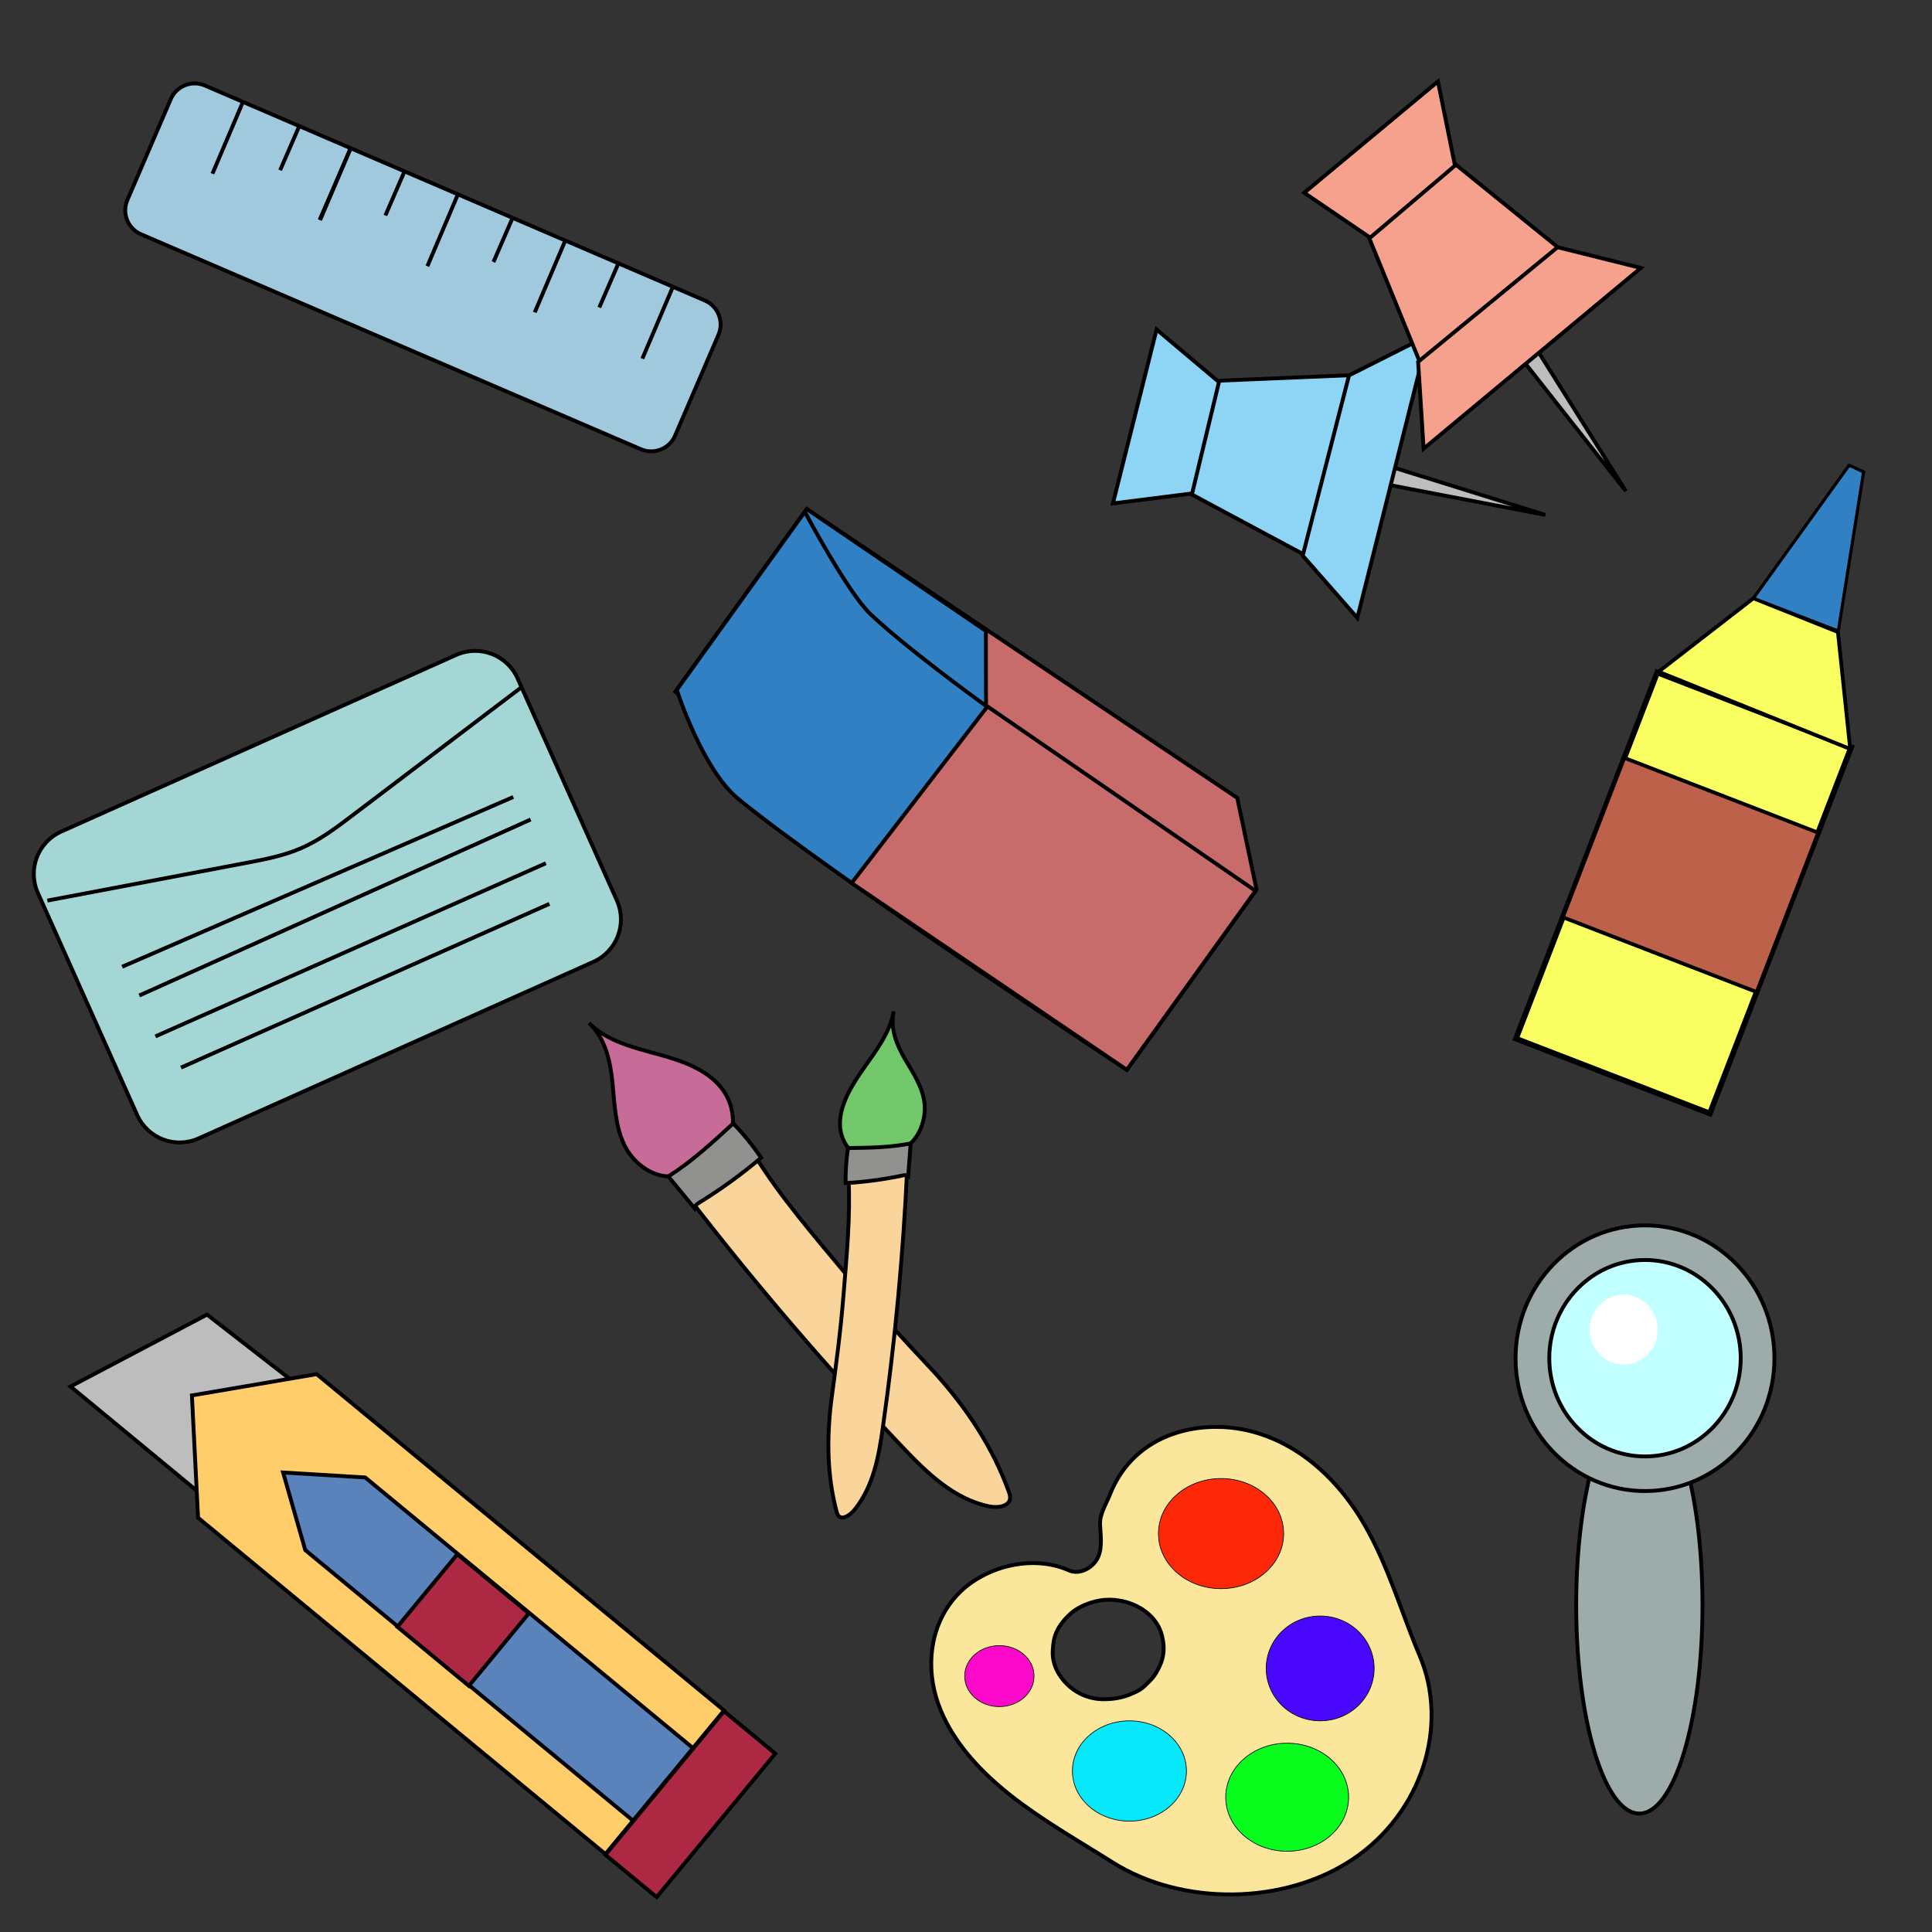 <?xml version="1.0" encoding="utf-8"?>
<!-- Generator: Adobe Adobe Illustrator 24.2.0, SVG Export Plug-In . SVG Version: 6.00 Build 0)  -->
<svg version="1.1" id="Layer_1" xmlns="http://www.w3.org/2000/svg" xmlns:xlink="http://www.w3.org/1999/xlink" x="0px" y="0px"
	 viewBox="0 0 1000 1000" style="enable-background:new 0 0 1000 1000;" xml:space="preserve">
<rect x="0" y="0" width="1000" height="1000" fill="#333333" stroke="none"/>
<style type="text/css">
	.st0{fill:#A0C9DE;stroke:#000000;stroke-width:2;stroke-miterlimit:10;}
	.st1{fill:none;stroke:#000000;stroke-width:2;stroke-miterlimit:10;}
	.st2{fill:#FAE79B;stroke:#000000;stroke-width:2;stroke-miterlimit:10;}
	.st3{fill:#FC2808;stroke:#000000;stroke-width:0.354;stroke-miterlimit:10;}
	.st4{fill:#4908FC;stroke:#000000;stroke-width:0.354;stroke-miterlimit:10;}
	.st5{fill:#08FC1C;stroke:#000000;stroke-width:0.354;stroke-miterlimit:10;}
	.st6{fill:#08E8FC;stroke:#000000;stroke-width:0.354;stroke-miterlimit:10;}
	.st7{fill:#FC08CB;stroke:#000000;stroke-width:0.354;stroke-miterlimit:10;}
	.st8{fill:#C76B98;stroke:#000000;stroke-width:2;stroke-miterlimit:10;}
	.st9{fill:#FAD59B;stroke:#000000;stroke-width:2;stroke-miterlimit:10;}
	.st10{fill:#919190;stroke:#000000;stroke-width:2;stroke-miterlimit:10;}
	.st11{fill:#73C76B;stroke:#000000;stroke-width:2;stroke-miterlimit:10;}
	.st12{fill:#BDBDBD;stroke:#000000;stroke-width:2;stroke-miterlimit:10;}
	.st13{fill:#8ED4F5;stroke:#000000;stroke-width:2;stroke-miterlimit:10;}
	.st14{fill:#F5A18E;stroke:#000000;stroke-width:2;stroke-miterlimit:10;}
	.st15{fill:#C76B6B;stroke:#000000;stroke-width:2;stroke-miterlimit:10;}
	.st16{fill:#3180C4;stroke:#000000;stroke-width:2;stroke-miterlimit:10;}
	.st17{fill:#FAFF61;stroke:#000000;stroke-width:2.904;stroke-miterlimit:10;}
	.st18{fill:#BD614A;stroke:#000000;stroke-width:1.916;stroke-miterlimit:10;}
	.st19{fill:#FAFF61;stroke:#000000;stroke-width:1.959;stroke-miterlimit:10;}
	.st20{fill:#3180C4;stroke:#000000;stroke-width:1.616;stroke-miterlimit:10;}
	.st21{fill:#9DABAB;stroke:#000000;stroke-width:2;stroke-miterlimit:10;}
	.st22{fill:#C2FFFF;stroke:#000000;stroke-width:2;stroke-miterlimit:10;}
	.st23{fill:#FFFFFF;}
	.st24{fill:#A5D6D6;stroke:#000000;stroke-width:2;stroke-miterlimit:10;}
	.st25{fill:#FFCE6B;stroke:#000000;stroke-width:2;stroke-miterlimit:10;}
	.st26{fill:#5983BA;stroke:#000000;stroke-width:2;stroke-miterlimit:10;}
	.st27{fill:#AD2843;stroke:#000000;stroke-width:2;stroke-miterlimit:10;}
</style>
<g>
	<path class="st0" d="M65.92,103.55l22.46-52.22c2.94-6.84,10.86-9.99,17.7-7.05l258.76,111.27c6.84,2.94,9.99,10.86,7.05,17.7
		l-22.46,52.22c-2.94,6.84-10.86,9.99-17.7,7.05L72.97,121.25C66.13,118.31,62.98,110.39,65.92,103.55z"/>
	<polyline class="st1" points="125.75,52.74 110.01,89.77 109.94,89.93 	"/>
	<polyline class="st1" points="181.5,76.71 165.76,113.74 165.69,113.9 	"/>
	<polyline class="st1" points="237.02,100.59 221.28,137.62 221.21,137.78 	"/>
	<polyline class="st1" points="181.5,76.71 165.52,113.64 165.46,113.8 	"/>
	<polyline class="st1" points="154.9,65.27 145.03,88.01 144.99,88.1 	"/>
	<polyline class="st1" points="209.37,88.7 199.51,111.43 199.47,111.53 	"/>
	<polyline class="st1" points="265.32,112.76 255.46,135.49 255.41,135.59 	"/>
	<polyline class="st1" points="320.1,136.31 310.23,159.04 310.19,159.14 	"/>
	<polyline class="st1" points="292.59,124.48 276.85,161.52 276.79,161.68 	"/>
	<polyline class="st1" points="348.29,148.43 332.55,185.47 332.49,185.63 	"/>
</g>
<g>
	<path class="st2" d="M734.83,857.03c-9.55-22.56-16.12-46.19-28.48-67.68c-12.35-21.48-31.83-41.27-58-48.31
		c-26.17-7.04-61.05,0.05-73.86,32.53c-2.09,5.31-5.38,10.08-5.1,15.69c0.28,5.61,1.25,11.44-1.02,16.69
		c-2.27,5.25-9.36,9.43-15.05,6.89c-19.64-8.75-45.44-1.59-58.85,13.77c-13.41,15.36-15.42,36.88-8.82,55.36
		c6.6,18.48,20.86,34.21,37.24,47.15c16.38,12.95,34.99,23.47,52.88,34.77c36.12,22.81,89.18,22.12,124.52-1.62
		C735.62,938.55,750.34,893.69,734.83,857.03z M601.47,859.12c-0.65,2.29-1.82,4.53-3,6.61c-1.18,2.09-2.82,3.96-4.71,5.63
		c-0.17,0.17-0.33,0.34-0.5,0.51c-1.7,1.65-2.38,2.44-5.6,3.98c-0.67,0.32-1.58,0.71-2.53,1.09c-4.05,1.75-8.6,2.49-13.07,2.58
		c-9.78,0.21-17.79-4.42-22.88-11.42c-3-4.12-4.64-9.07-4.26-13.99c0.03-0.34,0.06-0.69,0.09-1.04c0.11-1.86,0.46-4.57,1.04-6.31
		c1.38-4.14,3.96-7.59,7.23-10.77c3.6-3.51,8.63-5.87,13.75-7.12c14.54-3.55,30.87,4.27,34.3,17.4
		C602.5,850.79,602.73,854.65,601.47,859.12z"/>
	<ellipse class="st3" cx="632.01" cy="793.78" rx="32.4" ry="28.5"/>
	<ellipse class="st4" cx="683.32" cy="863.57" rx="27.94" ry="27.13"/>
	<ellipse class="st5" cx="666.23" cy="930.24" rx="31.8" ry="27.97"/>
	<ellipse class="st6" cx="584.59" cy="916.66" rx="29.51" ry="25.96"/>
	<ellipse class="st7" cx="517.27" cy="867.55" rx="17.95" ry="15.79"/>
</g>
<g>
	<g>
		<path class="st8" d="M351.47,608.22c-11.2,3.14-23.03-5.01-28.08-15.11s-5.24-21.69-6.38-32.84
			c-1.14-11.14-3.74-22.98-12.16-30.75c9.26,9.37,23.13,12.71,36.08,16.25c12.94,3.54,26.72,8.41,33.91,19.33
			c5.16,7.83,5.96,18.14,2.07,26.59C373,600.16,364.12,604.67,351.47,608.22z"/>
		<path class="st9" d="M357.47,621.21c34.27,44.34,70.89,87.02,109.66,127.81c12.63,13.29,26.71,27.06,45.06,30.71
			c4.18,0.83,9.97,0.07,10.6-3.98c0.2-1.28-0.24-2.58-0.68-3.8c-8.09-22.29-21.32-42.86-38.91-62.1
			c-15.51-16.58-31.03-33.17-45.51-50.59c-16.71-20.11-33.53-39.45-47.26-61.53"/>
		<path class="st10" d="M345.93,608.92c4.48,5.45,8.97,10.9,13.45,16.35c0.31-1.35,1.62-2.22,2.83-2.97
			c11.16-6.9,21.78-14.61,31.74-23.04c-4.26-6.31-9.09-12.27-14.42-17.78C368.86,591.28,358.18,601.11,345.93,608.92z"/>
	</g>
	<g>
		<path class="st11" d="M467.65,594.45c8.23-4.27,12.01-15.43,10.78-24.04c-1.23-8.61-6.08-15.42-10.17-22.5
			c-4.08-7.08-7.56-15.35-5.71-24.44c-1.67,10.47-8.77,19.96-15.21,29.05c-6.44,9.09-12.82,19.42-12.56,29.66
			c0.19,7.34,4.12,13.75,10.14,16.54C450.95,601.5,458.35,599.28,467.65,594.45z"/>
		<path class="st9" d="M469.54,605.25c-2.05,44.35-6.26,89.01-12.6,133.75c-2.07,14.58-4.81,30.22-14.53,42.32
			c-2.22,2.76-6.1,5.47-8.23,3.46c-0.67-0.64-0.96-1.62-1.21-2.58c-4.59-17.32-5.28-36.44-2.71-57.17
			c2.43-18.05,4.85-36.11,6.28-54.08c1.65-20.75,3.69-41.11,2.66-61.38"/>
		<path class="st10" d="M471.36,591.84c-0.42,5.6-0.84,11.19-1.26,16.79c-0.77-0.61-1.95-0.4-3.02-0.18
			c-9.82,2.07-19.66,3.38-29.4,3.92c-0.09-5.98,0.32-12.06,1.24-18.16C449.69,594.1,460.48,593.98,471.36,591.84z"/>
	</g>
</g>
<g>
	<g>
		<polygon class="st12" points="799.87,266.52 689.04,245.28 692.15,232.89 		"/>
		<g>
			<polygon class="st13" points="678.62,289.02 614.5,254.66 628.94,197.13 702.86,194.03 			"/>
			<polygon class="st13" points="617.05,255.4 576.04,260.58 598.64,170.55 630.93,197.73 			"/>
			<polygon class="st13" points="674.28,287.6 702.56,319.83 739.27,173.63 698.25,194.3 			"/>
		</g>
	</g>
	<g>
		<polygon class="st12" points="841.57,254.24 769.71,162.98 779.23,155.05 		"/>
		<g>
			<polygon class="st14" points="736.5,191.34 707.68,120.71 751.92,83.9 809.84,130.82 			"/>
			<polygon class="st14" points="709.19,123.01 675.06,99.77 744.29,42.18 753.09,85.72 			"/>
			<polygon class="st14" points="734.02,187.29 736.86,232.24 849.29,138.69 806.19,127.96 			"/>
		</g>
	</g>
</g>
<g>
	<polygon class="st15" points="596.41,535.42 349.63,358.01 417.59,263.49 640.4,412.97 650.37,460.37 	"/>
	<polygon class="st16" points="460.32,437.58 349.63,358.01 417.59,263.49 510.29,326.56 510.36,365.43 	"/>
	<path class="st16" d="M583.23,553.76c0,0-154.54-101.87-201.29-140.42c-18.49-15.25-31.63-56.26-31.63-56.26l66.26-92.17
		c0,0,22.16,41.74,34,52.97c43.94,41.7,198.92,143.72,198.92,143.72L583.23,553.76z"/>
	<polygon class="st15" points="583.24,553.74 440.79,457.1 511.11,365.65 649.84,461.1 	"/>
</g>
<g>
	
		<rect x="817.43" y="360.76" transform="matrix(0.933 0.36 -0.36 0.933 225.003 -282.77)" class="st17" width="107.55" height="203.13"/>
	
		<rect x="821.03" y="408.79" transform="matrix(0.933 0.36 -0.36 0.933 221.885 -284.693)" class="st18" width="107.55" height="88.41"/>
	<polygon class="st19" points="858.46,347.68 907.55,309.66 951.31,327.12 957.67,387.68 	"/>
	<polygon class="st20" points="907.55,309.66 957.11,240.79 964.59,244.25 951.5,326.63 	"/>
</g>
<g>
	<ellipse class="st21" cx="848.52" cy="830.83" rx="32.69" ry="107.87"/>
	<ellipse class="st21" cx="851.45" cy="703.01" rx="67" ry="68.76"/>
	<ellipse class="st22" cx="851.45" cy="703.01" rx="49.54" ry="50.84"/>
	<ellipse class="st23" cx="840.41" cy="688.22" rx="17.63" ry="18.09"/>
</g>
<g>
	<path class="st24" d="M71,577.12L19.59,462.17c-5.42-12.12,0.01-26.34,12.13-31.76l204.41-91.42c12.12-5.42,26.34,0.01,31.76,12.13
		l51.41,114.95c5.42,12.12-0.01,26.34-12.13,31.76l-204.41,91.42C90.64,594.67,76.42,589.24,71,577.12z"/>
	<path class="st1" d="M63.23,500.39c67.48-29.29,134.96-58.57,202.43-87.86"/>
	<path class="st1" d="M72.1,515.27c67.52-30.36,135.04-60.73,202.56-91.09"/>
	<path class="st1" d="M80.44,536.43c67.36-29.87,134.73-59.74,202.09-89.61"/>
	<path class="st1" d="M93.68,552.58c63.57-28.25,127.14-56.5,190.7-84.74"/>
	<path class="st1" d="M24.51,466.14c34.27-6.49,68.53-12.99,102.8-19.48c9.78-1.85,19.68-3.74,28.85-7.77
		c9.56-4.19,17.95-10.53,26.21-16.8c29.19-22.13,58.38-44.25,87.56-66.38"/>
</g>
<g>
	<polygon class="st12" points="123.79,789.7 36.51,717.65 107.16,680.43 172.24,731.01 	"/>
	<polygon class="st25" points="313.39,959.67 102.53,785.59 99.33,722.27 163.9,711.25 374.76,885.33 	"/>
	<polygon class="st26" points="327.66,942.38 158,802.32 146.53,762.16 189.03,764.73 358.69,904.8 	"/>
	
		<rect x="215.39" y="814.21" transform="matrix(0.637 -0.771 0.771 0.637 -559.271 489.451)" class="st27" width="48.74" height="47.99"/>
	
		<rect x="309.14" y="916.25" transform="matrix(0.637 -0.771 0.771 0.637 -589.997 614.734)" class="st27" width="96.39" height="34.41"/>
</g>
</svg>

